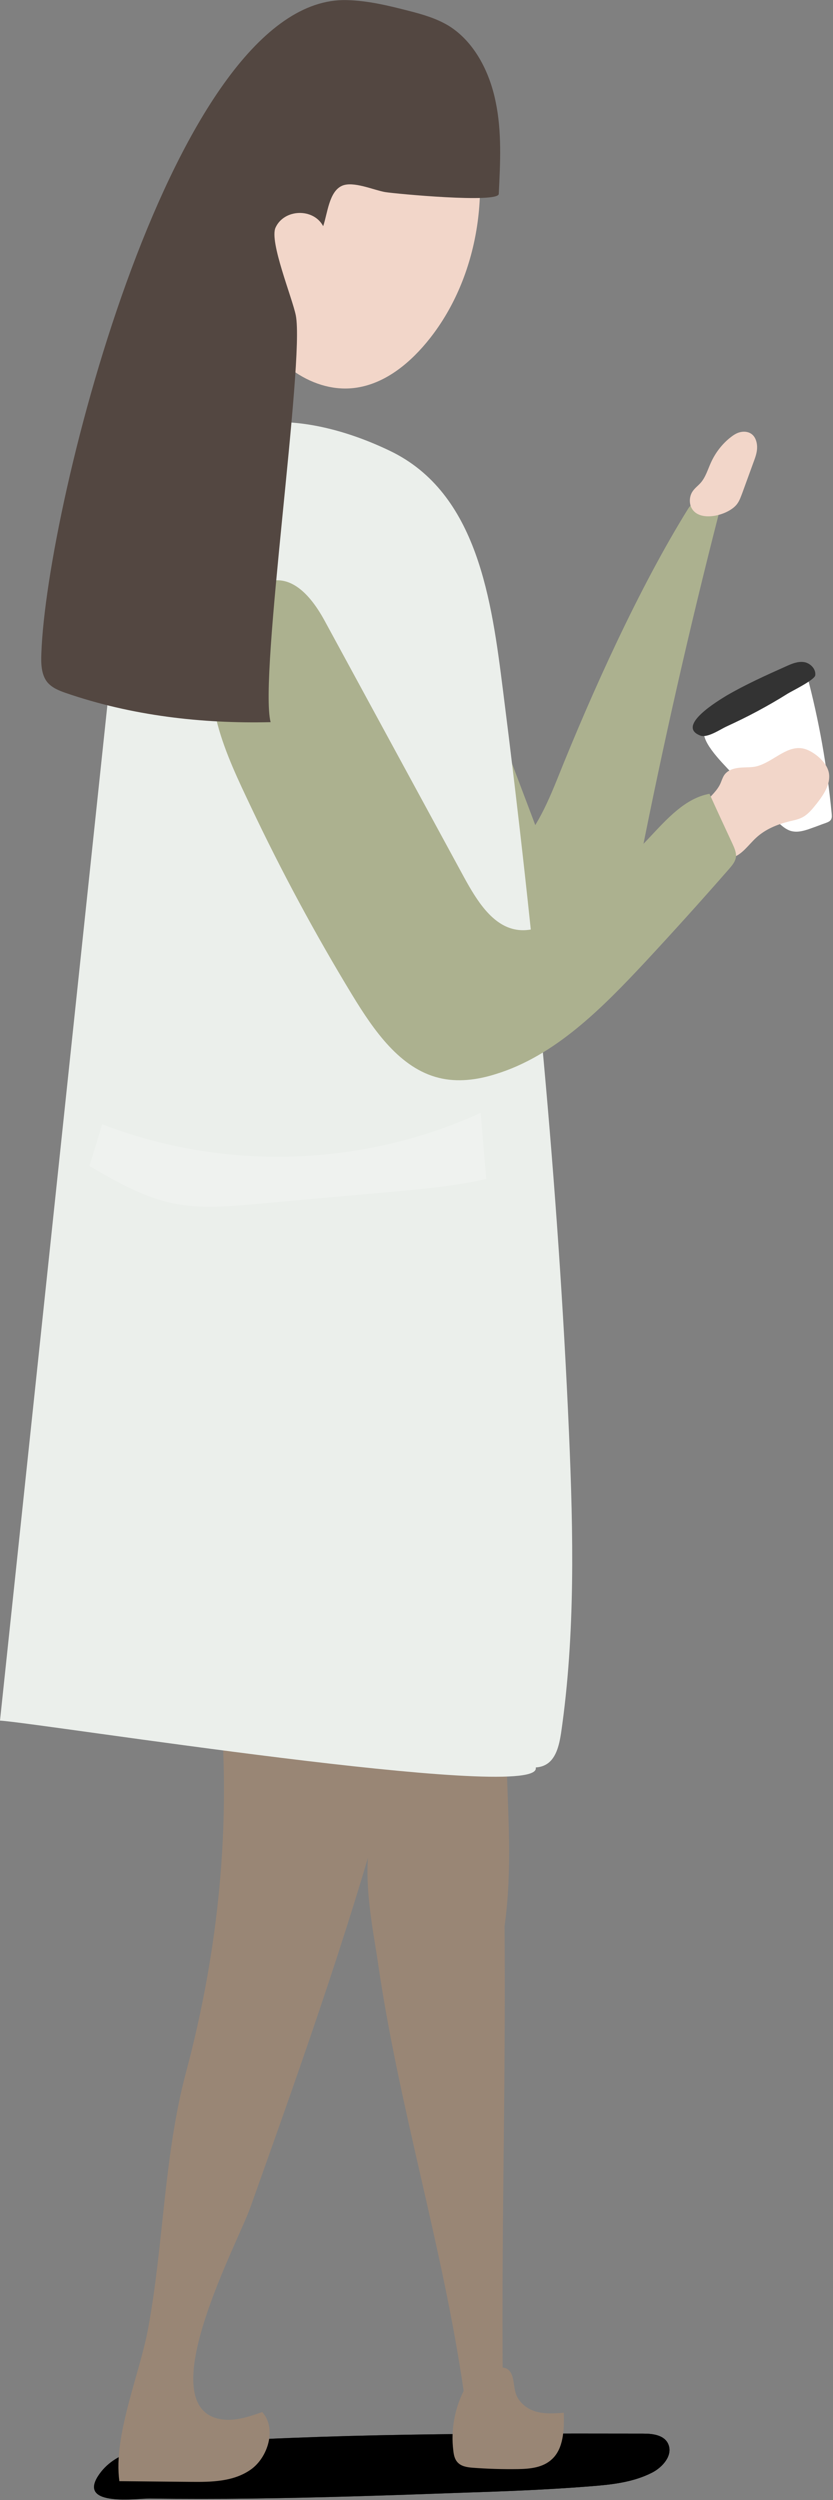<svg width="167" height="501" viewBox="0 0 167 501" fill="none" xmlns="http://www.w3.org/2000/svg">
<rect x="0" y="0" width="167" height="501" fill="#808080" stroke="none"/>
<path d="M92.434 499.548C101.116 499.27 109.798 498.944 118.436 498.247C122.626 497.922 126.946 497.457 130.747 495.506C132.82 494.437 134.937 492.067 133.986 489.836C133.209 487.978 130.876 487.699 128.932 487.699C97.617 487.653 66.259 487.606 34.986 489.836C29.328 490.255 22.892 491.184 19.653 496.202C15.679 502.429 27.557 500.664 30.019 500.71C36.887 500.803 43.755 500.803 50.58 500.71C64.574 500.524 78.482 500.059 92.434 499.548Z" fill="url(#paint0_linear_1_3563)"/>
<path d="M92.434 499.548C101.116 499.27 109.798 498.944 118.436 498.247C122.626 497.922 126.946 497.457 130.747 495.506C132.82 494.437 134.937 492.067 133.986 489.836C133.209 487.978 130.876 487.699 128.932 487.699C97.617 487.653 66.259 487.606 34.986 489.836C29.328 490.255 22.892 491.184 19.653 496.202C15.679 502.429 27.557 500.664 30.019 500.71C36.887 500.803 43.755 500.803 50.58 500.71C64.574 500.524 78.482 500.059 92.434 499.548Z" fill="url(#paint1_linear_1_3563)"/>
<path d="M155.843 164.656C156.663 165.445 157.484 166.189 158.521 166.514C159.946 166.932 161.458 166.421 162.84 165.91C163.79 165.585 164.697 165.213 165.647 164.888C165.993 164.748 166.382 164.609 166.598 164.237C166.814 163.865 166.77 163.447 166.727 162.983C165.82 153.596 164.179 144.303 161.76 135.241C157.916 137.147 154.115 139.052 150.27 140.957C148.197 141.979 141.243 144.024 141.113 146.719C140.984 149.461 145.908 153.921 147.506 155.78C150.141 158.893 152.905 161.867 155.843 164.656Z" fill="white"/>
<path d="M157.613 133.522C158.736 133.011 159.946 132.5 161.199 132.686C162.408 132.872 163.617 134.034 163.444 135.335C163.315 136.264 158.736 138.494 157.916 139.006C155.929 140.26 153.899 141.422 151.825 142.537C149.752 143.652 147.636 144.675 145.519 145.651C144.353 146.208 141.805 147.927 140.422 147.416C135.369 145.511 144.18 140.307 145.692 139.377C149.536 137.147 153.553 135.335 157.613 133.522Z" fill="#333333"/>
<path d="M113.038 483.517C111.18 483.656 109.28 483.796 107.466 483.284C105.652 482.773 103.924 481.426 103.362 479.521C102.887 477.894 103.103 475.757 101.808 474.827C101.505 474.595 101.16 474.502 100.771 474.455C100.598 440.395 101.376 420.739 101.16 385.981C102.758 374.411 101.808 363.676 101.548 352.478C100.771 317.116 100.037 281.754 99.259 246.392C99.173 241.699 99 236.82 96.84 232.452C93.341 225.389 85.567 221.392 78.267 218.326C56.584 209.218 32.05 196.207 26.089 225.481C24.491 233.242 23.195 241.048 22.115 248.948C21.338 254.57 20.733 260.425 22.634 266.001C25.873 275.481 31.877 298.761 39.479 305.638C59.305 323.575 67.944 343.835 74.466 367.626C72.436 375.572 74.811 386.817 75.719 392.951C79.951 422.365 88.677 449.735 92.953 479.149C91.139 482.773 90.361 487.002 90.879 491.091C90.966 491.927 91.139 492.764 91.657 493.368C92.391 494.251 93.601 494.437 94.68 494.529C97.747 494.762 100.814 494.855 103.881 494.808C106.256 494.762 108.805 494.53 110.619 492.857C112.995 490.719 113.124 486.909 113.038 483.517Z" fill="#998675"/>
<path d="M87.208 282.358C81.118 267.907 58.83 258.195 37.794 274.691C25.225 284.542 34.771 295.509 37.535 305.267C40.904 317.116 43.15 329.337 44.187 341.744C46.217 365.675 43.928 390.489 37.276 415.349C32.87 431.891 32.784 450.014 29.717 466.51C28.033 475.757 22.677 488.024 23.929 497.225C28.68 497.271 33.432 497.318 38.14 497.364C42.33 497.411 46.779 497.364 50.277 494.902C53.776 492.439 55.504 486.584 52.566 483.377C49.672 484.4 46.606 485.422 43.625 484.679C30.538 481.333 47.642 449.503 50.148 442.486C60.816 412.561 71.485 382.636 79.217 352.71C84.918 330.824 95.587 302.107 87.208 282.358Z" fill="#998675"/>
<path d="M91.225 122.835C96.408 136.543 101.591 150.204 106.774 163.912C108.2 167.676 109.625 171.672 108.934 175.622C107.724 182.639 100.598 186.403 94.162 187.982C81.42 168.513 67.986 149.553 53.949 131.152C45.958 120.697 33.518 96.534 51.875 89.239C72.695 81.014 85.048 106.478 91.225 122.835Z" fill="#ACB18F"/>
<path d="M137.917 102.017C139.602 99.322 142.02 100.53 144.137 102.854C138.219 125.902 132.95 149.136 128.328 172.509C126.903 179.758 125.089 187.75 119.344 191.932C116.925 193.698 113.988 194.581 111.094 195.092C105.867 196.068 99.561 195.557 96.624 190.817C92.434 184.033 97.618 177.434 101.764 172.695C106.645 167.165 108.718 163.587 111.742 156.059C118.696 138.68 128.112 117.816 137.917 102.017Z" fill="#ACB18F"/>
<path d="M147.808 100.948C148.283 100.298 148.542 99.508 148.845 98.718C149.579 96.72 150.313 94.675 151.047 92.677C151.393 91.748 151.739 90.818 151.782 89.842C151.825 88.867 151.566 87.798 150.875 87.147C150.227 86.543 149.32 86.404 148.456 86.59C147.592 86.775 146.901 87.287 146.21 87.844C144.698 89.099 143.445 90.725 142.582 92.584C141.89 94.071 141.459 95.697 140.379 96.859C139.904 97.37 139.342 97.788 138.91 98.392C138.262 99.275 138.133 100.53 138.521 101.552C139.947 104.944 146.166 103.271 147.808 100.948Z" fill="#F2D6C9"/>
<path d="M114.074 287.191C111.914 237.47 107.12 187.889 100.857 138.494C98.568 120.372 95.803 98.811 78.18 90.354C61.853 82.501 41.725 80.503 31.099 98.16C25.139 108.058 23.799 120.047 22.547 131.664C15.031 202.713 7.516 273.762 0 344.811C8.25 345.322 106.99 361.074 107.422 354.43C107.422 354.337 107.422 354.244 107.422 354.197C108.07 354.151 108.675 354.011 109.236 353.733C111.439 352.664 112.087 349.829 112.476 347.367C115.37 327.478 114.938 307.265 114.074 287.191Z" fill="#EBEFEB"/>
<path d="M144.483 156.895C144.699 156.384 144.872 155.826 145.174 155.361C145.822 154.385 146.945 154.014 148.068 153.874C149.148 153.735 150.271 153.828 151.351 153.642C154.72 152.991 157.484 149.413 160.853 149.971C161.89 150.157 162.84 150.714 163.704 151.365C164.827 152.248 165.864 153.41 166.166 154.85C166.598 157.127 165.086 159.311 163.704 161.077C162.926 162.053 162.106 163.075 161.069 163.679C160.205 164.19 159.212 164.376 158.218 164.608C155.843 165.212 153.467 166.142 151.567 167.908C150.012 169.348 148.716 171.346 146.772 171.857C143.23 172.787 139.904 168.604 139.516 165.166C139.04 161.634 143.274 159.822 144.483 156.895Z" fill="#F2D6C9"/>
<path d="M146.858 169.116C145.303 165.77 143.748 162.424 142.236 159.079C137.355 159.962 133.684 164.144 130.185 167.861C125.348 173.019 120.121 177.759 114.549 182.034C111.267 184.543 107.509 186.959 103.535 186.309C98.697 185.519 95.587 180.454 93.082 175.9C83.752 158.753 74.422 141.56 65.093 124.414C57.707 110.845 49.456 115.817 44.144 127.992C39.349 139.098 45.526 151.597 50.277 161.634C56.411 174.599 63.192 187.192 70.621 199.413C74.984 206.569 80.21 214.096 87.985 216.002C91.7 216.931 95.674 216.42 99.345 215.258C111.223 211.634 120.64 202.108 129.408 192.721C135.066 186.634 140.681 180.407 146.167 174.134C146.772 173.437 147.419 172.694 147.549 171.718C147.635 170.882 147.247 169.952 146.858 169.116Z" fill="#ACB18F"/>
<path d="M93.946 21.953C92.002 15.726 88.935 8.059 82.672 6.433C75.891 4.713 66.302 9.5 61.378 14.146C55.288 19.862 51.486 27.947 49.37 36.312C47.038 45.419 46.649 55.549 50.45 64.099C54.251 72.649 62.933 79.062 71.615 77.668C77.446 76.738 82.413 72.603 86.214 67.77C95.976 55.363 98.74 37.287 93.946 21.953Z" fill="#F2D6C9"/>
<path d="M64.79 45.326C62.846 41.655 56.972 41.841 55.244 45.605C53.949 48.393 58.614 59.731 59.305 63.216C61.119 72.463 51.875 135.566 54.251 144.721C40.386 145.046 26.391 143.419 13.174 138.866C11.835 138.401 10.41 137.843 9.459 136.682C8.25 135.148 8.207 132.918 8.293 130.92C9.33 100.994 34.986 -0.863 69.498 0.02C73.731 0.113 77.921 1.135 82.068 2.204C84.789 2.901 87.51 3.691 89.972 5.178C94.983 8.291 98.093 14.193 99.345 20.28C100.641 26.367 100.295 32.687 99.993 38.867C99.906 40.772 79.217 38.821 77.23 38.495C74.984 38.124 70.794 36.218 68.548 37.241C65.956 38.403 65.654 42.817 64.79 45.326Z" fill="#534741"/>
<path opacity="0.19" d="M34.641 241.141C28.68 239.886 23.238 236.773 17.925 233.66C18.789 230.871 19.653 228.083 20.473 225.295C44.835 234.728 72.522 233.892 96.365 223.019C96.753 227.433 97.099 231.847 97.488 236.262C91.009 237.749 84.4 238.306 77.835 238.91C68.85 239.7 59.909 240.49 50.925 241.327C45.526 241.791 39.997 242.256 34.641 241.141Z" fill="white"/>
<defs>
<linearGradient id="paint0_linear_1_3563" x1="18.875" y1="494.316" x2="134.204" y2="494.316" gradientUnits="userSpaceOnUse">
<stop stop-color="#4D4D4D"/>
<stop offset="1"/>
</linearGradient>
<linearGradient id="paint1_linear_1_3563" x1="18.875" y1="494.316" x2="134.204" y2="494.316" gradientUnits="userSpaceOnUse">
<stop/>
<stop offset="1"/>
</linearGradient>
</defs>
</svg>
